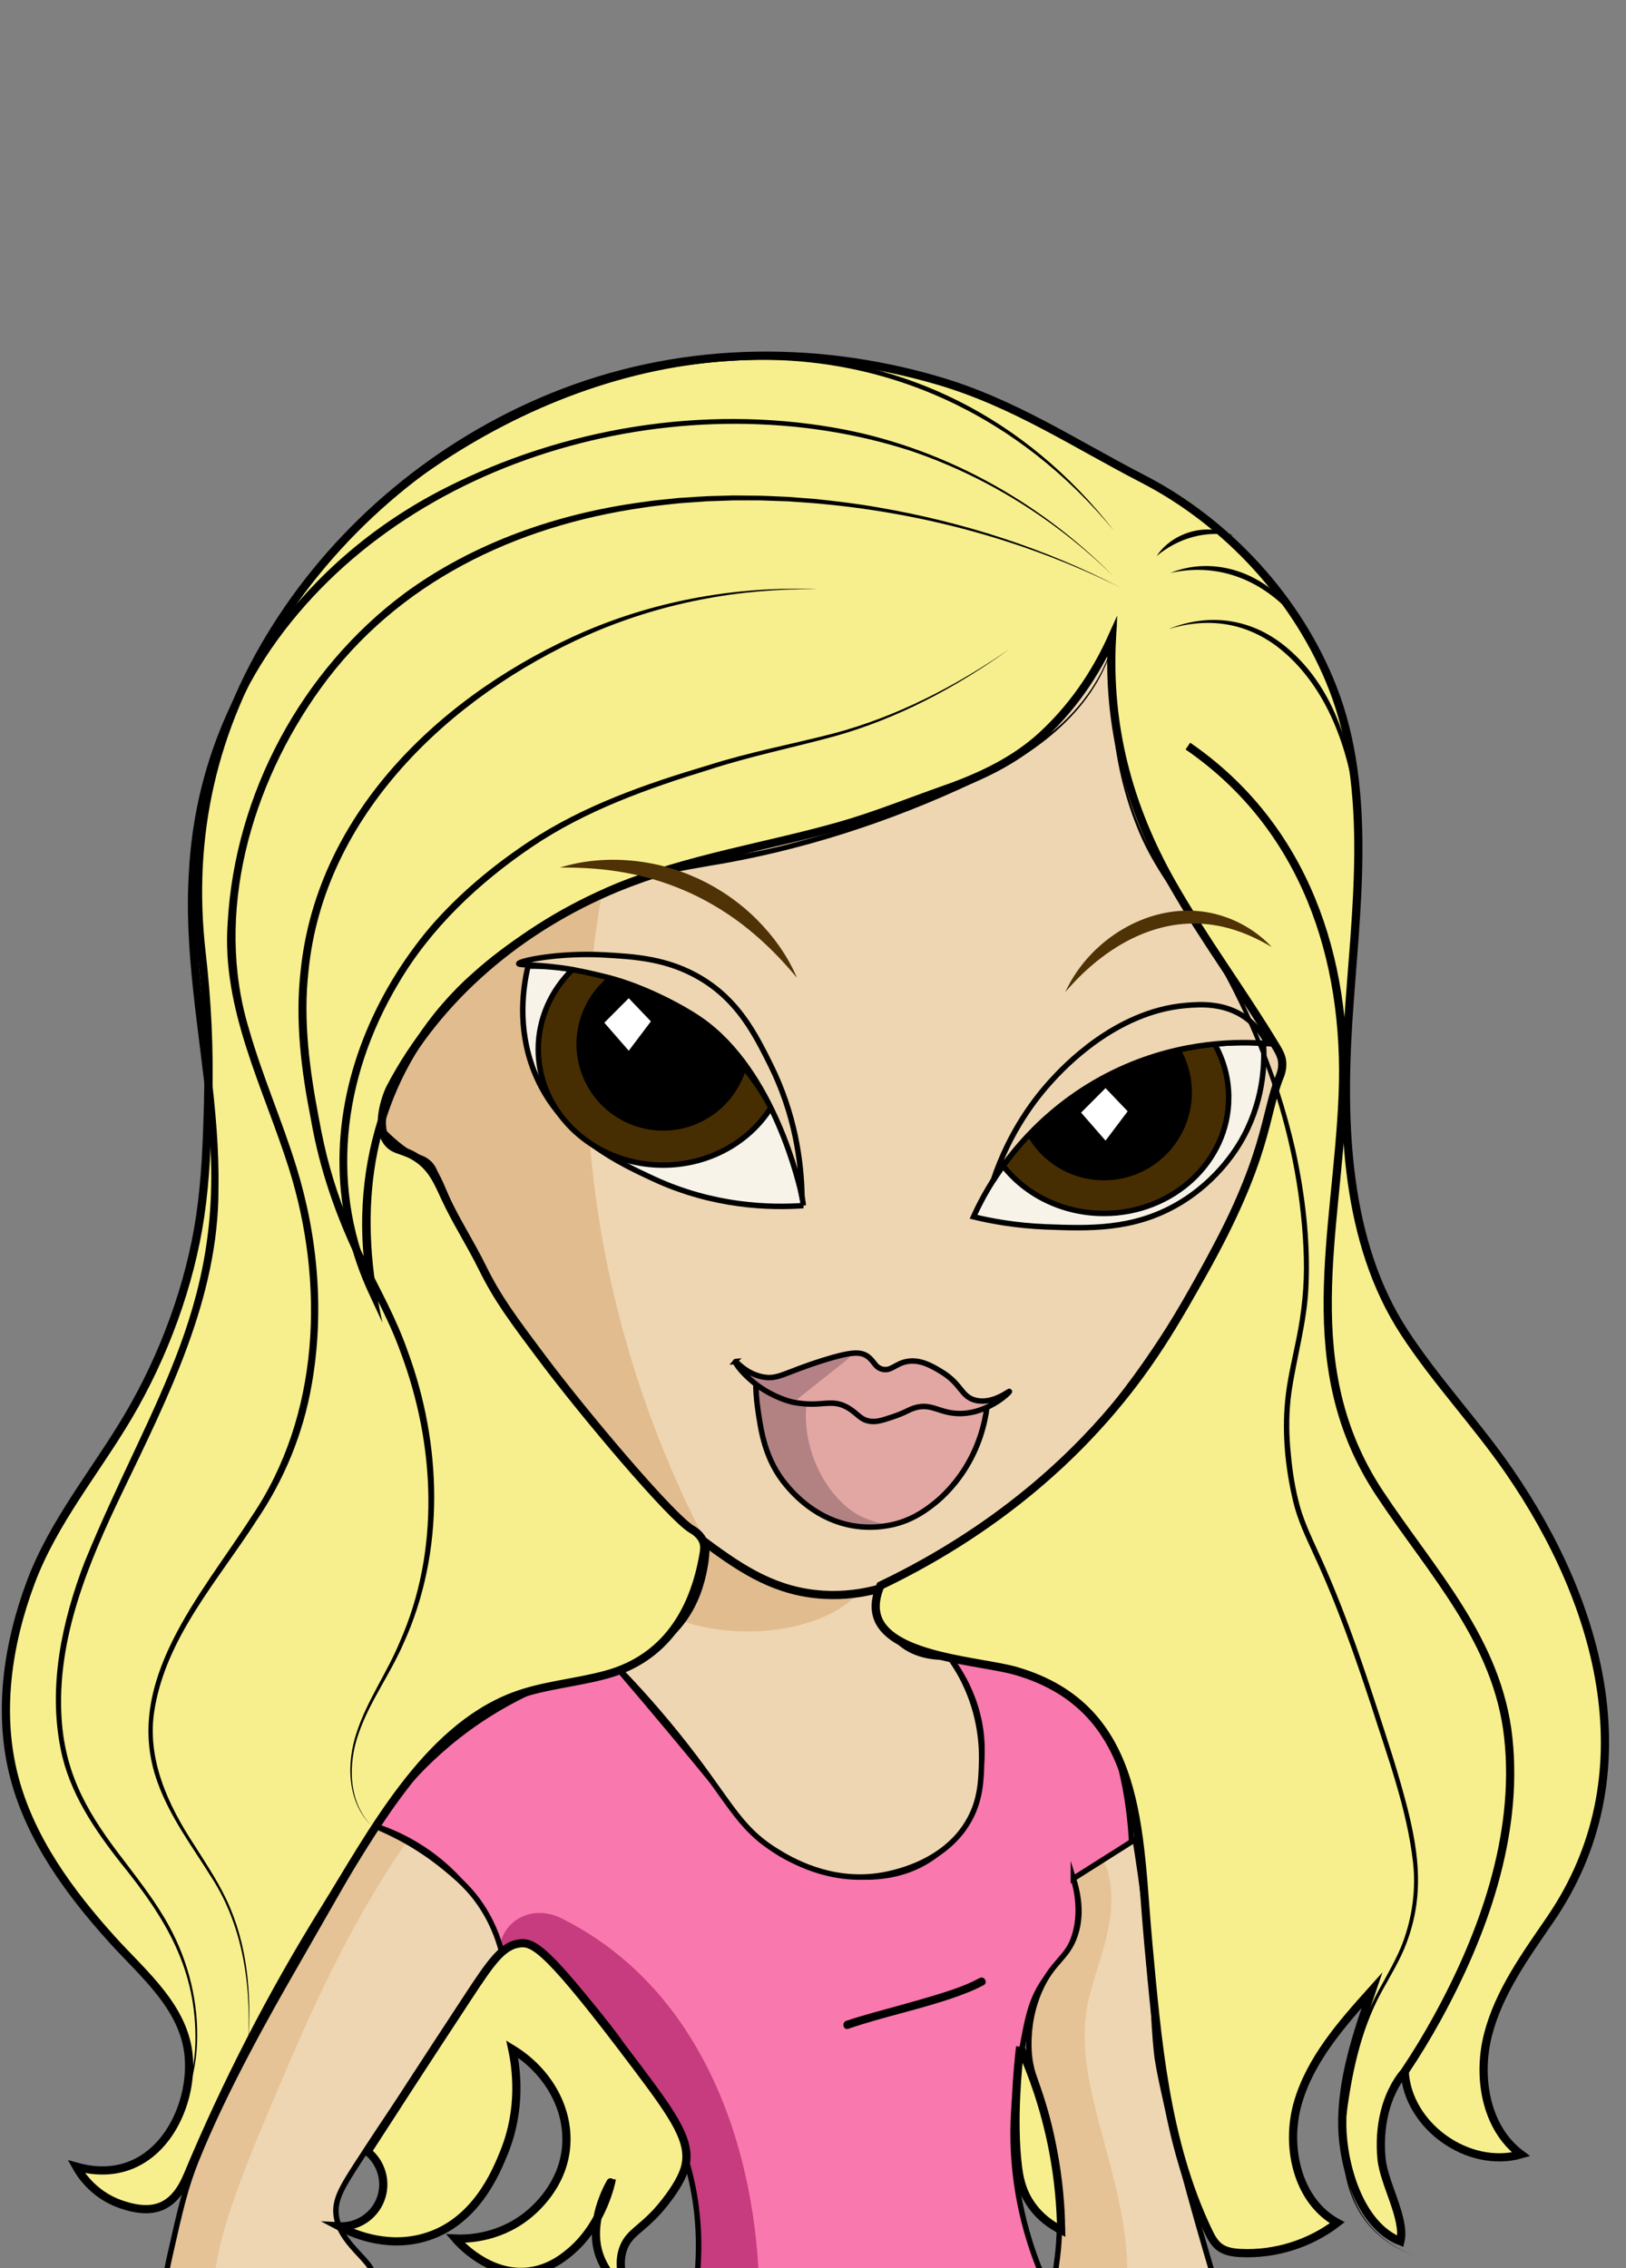 <?xml version="1.0" encoding="UTF-8"?>
<svg id="SO_1" data-name="SO 1" xmlns="http://www.w3.org/2000/svg" xmlns:xlink="http://www.w3.org/1999/xlink" viewBox="0 0 595 830">
  <rect x="0" y="0" width="595" height="830" fill="#808080" stroke="none"/>
  <defs>
    <style>
      .cls-1, .cls-2, .cls-3, .cls-4, .cls-5, .cls-6, .cls-7, .cls-8, .cls-9, .cls-10 {
        stroke: #000;
        stroke-miterlimit: 10;
      }

      .cls-1, .cls-8 {
        fill: none;
      }

      .cls-1, .cls-9, .cls-10 {
        stroke-width: 3px;
      }

      .cls-11 {
        clip-path: url(#clippath);
      }

      .cls-12, .cls-6 {
        fill: #f978ad;
      }

      .cls-13, .cls-3, .cls-9 {
        fill: #eed6b2;
      }

      .cls-14, .cls-4 {
        fill: #e2a7a3;
      }

      .cls-3, .cls-4, .cls-5, .cls-6, .cls-7, .cls-8 {
        stroke-width: 2px;
      }

      .cls-5 {
        fill: #472e02;
      }

      .cls-7 {
        fill: #f7f3e8;
      }

      .cls-15 {
        clip-path: url(#clippath-1);
      }

      .cls-16 {
        clip-path: url(#clippath-4);
      }

      .cls-17 {
        clip-path: url(#clippath-3);
      }

      .cls-18 {
        clip-path: url(#clippath-2);
      }

      .cls-19 {
        clip-path: url(#clippath-6);
      }

      .cls-20 {
        clip-path: url(#clippath-5);
      }

      .cls-21, .cls-22, .cls-23, .cls-24, .cls-25, .cls-26, .cls-27, .cls-28 {
        stroke-width: 0px;
      }

      .cls-10 {
        fill: #f7ef8d;
      }

      .cls-22 {
        fill: #4f3205;
      }

      .cls-23 {
        fill: #c63c7e;
      }

      .cls-24 {
        fill: #e1bc8f;
      }

      .cls-25 {
        fill: #b28282;
      }

      .cls-26 {
        fill: #b48186;
      }

      .cls-27 {
        fill: #fff;
      }

      .cls-28 {
        fill: #e5c396;
      }
    </style>
    <clipPath id="clippath">
      <path class="cls-6" d="M224.62,608.87c-11.11,2.28-27.89,7.14-45.65,18.32-21.94,13.81-34.99,30.75-41.72,40.99,6.34,2.06,19.45,7.27,31,19.93,9.59,10.51,13.81,21.43,15.69,27.62,1.44-1.57,3.75-3.54,6.83-3.93,5.75-.72,10.73,4.56,17.11,11.97,15.14,17.59,19.19,23.88,19.19,23.88,13.71,21.32,20.66,31.95,23.84,42.24,2.74,8.88,6.06,23.81,4.18,43.08,24.6.38,49.49.58,74.66.61,17.44.02,34.75-.05,51.92-.21-5.15-12-7.7-22.64-9.05-30.49-3.84-22.34-.99-39.63.92-50.63,2.4-13.8,3.71-20.85,9.13-28.23,3.63-4.94,6.82-6.98,9.35-12.61,3.65-8.13,2.68-16.56,1.22-22.55,6.95-4.98,13.9-9.97,20.85-14.95-.8-15.3-3.69-27.24-6.23-35.34-3.06-9.77-5.22-12.74-6.88-14.62-3.77-4.25-8.6-6.9-26.81-11.62-6.97-1.81-16.03-3.95-26.76-5.94,2.74,3.48,13.3,17.72,11.78,37.83-.33,4.38-1.71,22.71-16.26,34.18-17.4,13.71-41.77,8.26-55.36,1.01-8.62-4.6-12.23-9.57-27.01-27.65-7.89-9.65-20.16-24.49-35.93-42.88Z"/>
    </clipPath>
    <clipPath id="clippath-1">
      <path class="cls-3" d="M259.04,552.14c-3.26,4.47,1.4,8.68-1.24,22.01-.78,3.95-2.68,12.96-9.61,21.08-8.13,9.52-18.74,12.59-23.56,13.64,5.21,5.29,13.54,14.08,22.94,25.73,19.41,24.07,21.97,33.78,36.59,42.79,5.05,3.12,19.15,11.53,37.21,8.99,3.67-.52,24.37-3.85,33.49-20.77,4.03-7.47,4.19-14.6,4.34-21.39.11-4.84-.2-16.5-6.51-29.15-1.88-3.76-3.82-6.69-5.27-8.68-5.11.19-12.16-.43-17.67-4.96-10.21-8.39-4.58-21.52-11.78-34.11-12.01-21-51.25-25.68-58.91-15.19Z"/>
    </clipPath>
    <clipPath id="clippath-2">
      <path class="cls-3" d="M392.78,687.38c3.04,9.5,2.14,16.19.67,20.63-2.89,8.71-8.25,9.53-12.98,20.3-4.02,9.15-4.02,17.37-3.99,20.3.1,9.24,2.82,12.86,5.99,23.96,3.87,13.52,4.49,24.44,4.99,33.27,1.39,24.47-4.33,28.16.33,34.93,11.37,16.53,53.91,6.9,55.56-.67.19-.86.87-6.38.87-6.37h0c-18.89-63.84-20.84-81.46-20.84-81.46-1.84-16.64-.67-21.99-3.85-49.48-1.46-12.62-3.03-22.93-4.13-29.7-7.54,4.77-15.08,9.54-22.62,14.31Z"/>
    </clipPath>
    <clipPath id="clippath-3">
      <path class="cls-3" d="M137.25,668.19c-4.6,8.04-20.91,36.52-30.41,53.12-7.2,12.57-24.51,42.78-35.13,69.39-3.93,9.86-5.75,17.9-9.38,33.97-2.05,9.07-2.02,10.57-1.33,12.29,6.95,17.19,59.34,4.33,70.25.86,1.73-.55,4.32-1.47,5.14-3.66,2.16-5.8-11.44-11.85-13.28-22.9-1-5.98,1.9-10.72,7.71-19.7,21.54-33.29,37.2-54.24,37.2-54.24,3.5-4.68,9.07-12.17,15.91-21.58-.97-4.33-2.95-10.78-7.28-17.56-4.49-7.02-9.41-11.12-14.14-14.99-5.29-4.33-13.62-10.21-25.27-14.99Z"/>
    </clipPath>
    <clipPath id="clippath-4">
      <path class="cls-9" d="M470.06,393.12c-7.05,30.68-20,54.59-30.07,73.16-10,18.45-26.88,45.82-53.62,73.17-19.02,19.45-31.7,27.3-41.09,32.07-6.79,3.44-14.42,7.31-23.16,9.73-6.35,1.76-13.3,2.77-20.94,2.29-16.83-1.03-29-8.72-42.55-18.77-1.66-1.22-3.34-2.49-5.06-3.78-1.67-1.26-3.28-2.52-4.85-3.78-20.28-16.31-32.69-33.02-44.26-48.83-3.44-4.7-28.29-38.68-41.59-70.16-1.25-2.95-2.27-5.61-3.96-8.66-.37-.68-.79-2.09-2.05-3.37-1.64-1.64-3.55-2.16-4.05-2.31-4.99-1.5-16.88-11.26-23.56-23.96-2.06-3.92-3.14-7.2-3.77-10.15-.92-4.31-1.68-7.9-.2-11.18,3.06-6.75,13.45-7.36,14.31-7.4.45-8.36,1.62-19.87,4.74-33.2,10.89-46.5,42.86-102.51,90.47-135.72,14.97-10.44,31.49-18.63,49.38-23.57,10.84-2.99,22.18-4.78,34-5.16,48.81-1.56,98.27,23.03,127.98,61.48,46.4,60.05,29.37,134.23,23.9,158.1Z"/>
    </clipPath>
    <clipPath id="clippath-5">
      <path class="cls-4" d="M276.57,505.55c0,2.57.15,6.13.77,10.32,1.14,7.71,2.55,18.32,10.49,27.69,2.62,3.1,10.88,12.57,24.6,14.79,8.25,1.33,14.82-.55,16.54-1.08,6.18-1.9,10.24-5.03,12.91-7.13,1.21-.95,6.18-4.96,10.76-11.96,5.73-8.77,7.75-17.49,8.52-23.24-2.28-.47-5.8-1.15-10.13-1.77-18.7-2.65-29.06-.73-42.21-1.34-7.65-.35-18.73-1.68-32.23-6.28Z"/>
    </clipPath>
    <clipPath id="clippath-6">
      <path class="cls-4" d="M269.15,498.21c.18-.23,3.74,4.49,10.11,5.66,5.51,1.01,7.72-1.63,21.83-6.06,10.46-3.28,13.7-3.23,16.17-1.62,2.63,1.72,2.85,4.19,5.66,4.85,3.19.75,4.72-2.03,8.89-2.83,4.91-.93,9.25,1.67,12.53,3.64,7.63,4.58,7.23,9.13,12.53,10.51,6.38,1.66,12.39-3.52,12.53-3.23.17.35-8.49,8.74-19.4,8.08-6.59-.4-9.42-3.86-15.36-2.02-2.4.74-3.3,1.73-8.21,3.35-3.68,1.21-5.57,1.81-7.79,1.56-3.78-.43-4.77-2.86-8.25-4.91-6.26-3.69-9.36-.09-19.81-2.02-1.8-.33-7.47-1.91-13.25-6.12-5.09-3.71-8.59-8.31-8.17-8.84Z"/>
    </clipPath>
  </defs>
  <g>
    <path class="cls-12" d="M224.62,608.87c-11.11,2.28-27.89,7.14-45.65,18.32-21.94,13.81-34.99,30.75-41.72,40.99,6.34,2.06,19.45,7.27,31,19.93,9.59,10.51,13.81,21.43,15.69,27.62,1.44-1.57,3.75-3.54,6.83-3.93,5.75-.72,10.73,4.56,17.11,11.97,15.14,17.59,19.19,23.88,19.19,23.88,13.71,21.32,20.66,31.95,23.84,42.24,2.74,8.88,6.06,23.81,4.18,43.08,24.6.38,49.49.58,74.66.61,17.44.02,34.75-.05,51.92-.21-5.15-12-7.7-22.64-9.05-30.49-3.84-22.34-.99-39.63.92-50.63,2.4-13.8,3.71-20.85,9.13-28.23,3.63-4.94,6.82-6.98,9.35-12.61,3.65-8.13,2.68-16.56,1.22-22.55,6.95-4.98,13.9-9.97,20.85-14.95-.8-15.3-3.69-27.24-6.23-35.34-3.06-9.77-5.22-12.74-6.88-14.62-3.77-4.25-8.6-6.9-26.81-11.62-6.97-1.81-16.03-3.95-26.76-5.94,2.74,3.48,13.3,17.72,11.78,37.83-.33,4.38-1.71,22.71-16.26,34.18-17.4,13.71-41.77,8.26-55.36,1.01-8.62-4.6-12.23-9.57-27.01-27.65-7.89-9.65-20.16-24.49-35.93-42.88Z"/>
    <g class="cls-11">
      <path class="cls-23" d="M190.01,727.73c5.26,2.6,10.26,5.6,14.99,9.07,1.13.83-.64-.61,1.18.93,1.17.99,2.33,1.96,3.47,2.98,2.09,1.87,4.09,3.83,6.03,5.86,7.36,7.71,12.82,15.66,18.21,26.46,11.36,22.75,14.43,48.72,13.98,74.3-.14,7.85,7,15.36,15,15,8.25-.37,14.85-6.59,15-15,1-56.32-18.78-118.88-72.71-145.51-7.26-3.58-16.23-1.95-20.52,5.38-3.87,6.62-1.91,16.92,5.38,20.52h0Z"/>
    </g>
    <path class="cls-8" d="M224.62,608.87c-11.11,2.28-27.89,7.14-45.65,18.32-21.94,13.81-34.99,30.75-41.72,40.99,6.34,2.06,19.45,7.27,31,19.93,9.59,10.51,13.81,21.43,15.69,27.62,1.44-1.57,3.75-3.54,6.83-3.93,5.75-.72,10.73,4.56,17.11,11.97,15.14,17.59,19.19,23.88,19.19,23.88,13.71,21.32,20.66,31.95,23.84,42.24,2.74,8.88,6.06,23.81,4.18,43.08,24.6.38,49.49.58,74.66.61,17.44.02,34.75-.05,51.92-.21-5.15-12-7.7-22.64-9.05-30.49-3.84-22.34-.99-39.63.92-50.63,2.4-13.8,3.71-20.85,9.13-28.23,3.63-4.94,6.82-6.98,9.35-12.61,3.65-8.13,2.68-16.56,1.22-22.55,6.95-4.98,13.9-9.97,20.85-14.95-.8-15.3-3.69-27.24-6.23-35.34-3.06-9.77-5.22-12.74-6.88-14.62-3.77-4.25-8.6-6.9-26.81-11.62-6.97-1.81-16.03-3.95-26.76-5.94,2.74,3.48,13.3,17.72,11.78,37.83-.33,4.38-1.71,22.71-16.26,34.18-17.4,13.71-41.77,8.26-55.36,1.01-8.62-4.6-12.23-9.57-27.01-27.65-7.89-9.65-20.16-24.49-35.93-42.88Z"/>
  </g>
  <g>
    <path class="cls-21" d="M310.43,742.38c13.19-4.56,26.97-7.19,40.11-11.93,3.21-1.16,6.41-2.43,9.42-4.05,1.7-.92.19-3.51-1.51-2.59-5.61,3.04-11.85,4.93-17.93,6.76-6.98,2.1-14.04,3.95-21.06,5.92-3.29.93-6.58,1.88-9.82,2.99-1.81.63-1.03,3.53.8,2.89h0Z"/>
    <g>
      <path class="cls-13" d="M259.04,552.14c-3.26,4.47,1.4,8.68-1.24,22.01-.78,3.95-2.68,12.96-9.61,21.08-8.13,9.52-18.74,12.59-23.56,13.64,5.21,5.29,13.54,14.08,22.94,25.73,19.41,24.07,21.97,33.78,36.59,42.79,5.05,3.12,19.15,11.53,37.21,8.99,3.67-.52,24.37-3.85,33.49-20.77,4.03-7.47,4.19-14.6,4.34-21.39.11-4.84-.2-16.5-6.51-29.15-1.88-3.76-3.82-6.69-5.27-8.68-5.11.19-12.16-.43-17.67-4.96-10.21-8.39-4.58-21.52-11.78-34.11-12.01-21-51.25-25.68-58.91-15.19Z"/>
      <g class="cls-15">
        <ellipse class="cls-24" cx="273.59" cy="571.93" rx="45.13" ry="25.05"/>
      </g>
      <path class="cls-8" d="M259.04,552.14c-3.26,4.47,1.4,8.68-1.24,22.01-.78,3.95-2.68,12.96-9.61,21.08-8.13,9.52-18.74,12.59-23.56,13.64,5.21,5.29,13.54,14.08,22.94,25.73,19.41,24.07,21.97,33.78,36.59,42.79,5.05,3.12,19.15,11.53,37.21,8.99,3.67-.52,24.37-3.85,33.49-20.77,4.03-7.47,4.19-14.6,4.34-21.39.11-4.84-.2-16.5-6.51-29.15-1.88-3.76-3.82-6.69-5.27-8.68-5.11.19-12.16-.43-17.67-4.96-10.21-8.39-4.58-21.52-11.78-34.11-12.01-21-51.25-25.68-58.91-15.19Z"/>
    </g>
    <g>
      <path class="cls-13" d="M392.78,687.38c3.04,9.5,2.14,16.19.67,20.63-2.89,8.71-8.25,9.53-12.98,20.3-4.02,9.15-4.02,17.37-3.99,20.3.1,9.24,2.82,12.86,5.99,23.96,3.87,13.52,4.49,24.44,4.99,33.27,1.39,24.47-4.33,28.16.33,34.93,11.37,16.53,53.91,6.9,55.56-.67.19-.86.87-6.38.87-6.37h0c-18.89-63.84-20.84-81.46-20.84-81.46-1.84-16.64-.67-21.99-3.85-49.48-1.46-12.62-3.03-22.93-4.13-29.7-7.54,4.77-15.08,9.54-22.62,14.31Z"/>
      <g class="cls-18">
        <path class="cls-28" d="M385.16,690.38c3.35,12.85-5.37,26.35-7.74,38.77-2.57,13.48-1.38,26.98,1.42,40.33,5.02,23.93,17.14,49.12,11.41,73.96,5.85-1.54,11.7-3.09,17.55-4.63-3.77-4.83-5.68-10.68-6.71-16.63-.96-5.59-7.83-8.73-12.92-7.33-5.91,1.62-8.3,7.31-7.33,12.92,1.68,9.75,6.08,18.17,12.11,25.9,4.89,6.27,15.91,2.47,17.55-4.63,6.5-28.19-4.56-54.9-10.73-82.02-2.78-12.23-4.25-24.83-.98-37.11,4.01-15.08,10.76-29.18,6.62-45.09-3.4-13.07-23.66-7.53-20.25,5.58h0Z"/>
      </g>
      <path class="cls-8" d="M392.78,687.38c3.04,9.5,2.14,16.19.67,20.63-2.89,8.71-8.25,9.53-12.98,20.3-4.02,9.15-4.02,17.37-3.99,20.3.1,9.24,2.82,12.86,5.99,23.96,3.87,13.52,4.49,24.44,4.99,33.27,1.39,24.47-4.33,28.16.33,34.93,11.37,16.53,53.91,6.9,55.56-.67.19-.86.87-6.38.87-6.37h0c-18.89-63.84-20.84-81.46-20.84-81.46-1.84-16.64-.67-21.99-3.85-49.48-1.46-12.62-3.03-22.93-4.13-29.7-7.54,4.77-15.08,9.54-22.62,14.31Z"/>
    </g>
    <g>
      <path class="cls-13" d="M137.25,668.19c-4.6,8.04-20.91,36.52-30.41,53.12-7.2,12.57-24.51,42.78-35.13,69.39-3.93,9.86-5.75,17.9-9.38,33.97-2.05,9.07-2.02,10.57-1.33,12.29,6.95,17.19,59.34,4.33,70.25.86,1.73-.55,4.32-1.47,5.14-3.66,2.16-5.8-11.44-11.85-13.28-22.9-1-5.98,1.9-10.72,7.71-19.7,21.54-33.29,37.2-54.24,37.2-54.24,3.5-4.68,9.07-12.17,15.91-21.58-.97-4.33-2.95-10.78-7.28-17.56-4.49-7.02-9.41-11.12-14.14-14.99-5.29-4.33-13.62-10.21-25.27-14.99Z"/>
      <g class="cls-17">
        <path class="cls-28" d="M129.17,662.06c-19.7,28.23-34.12,59.52-47.45,91.14-13.68,32.44-30.26,65.92-25.2,102.06.86,6.16,8.71,9.52,14.15,8.03,6.63-1.82,8.9-7.97,8.03-14.15-2.23-15.89,2.49-32.12,7.82-46.91,5.29-14.71,11.52-29.15,17.65-43.53,12.58-29.53,26.45-58.64,44.87-85.03,3.56-5.1.93-12.78-4.13-15.73-5.73-3.35-12.17-.98-15.73,4.13h0Z"/>
        <path class="cls-21" d="M395.22,664.01v182.43c0,1.93,3,1.93,3,0v-182.43c0-1.93-3-1.93-3,0h0Z"/>
        <path class="cls-21" d="M405.63,769.82c3.7,27.25,8.03,54.41,12.99,81.45,1.39,7.61,2.84,15.21,4.33,22.81.37,1.89,3.26,1.09,2.89-.8-5.3-26.98-9.99-54.08-14.04-81.28-1.14-7.65-2.23-15.32-3.27-22.98-.11-.81-1.14-1.23-1.85-1.05-.87.23-1.16,1.05-1.05,1.85h0Z"/>
      </g>
      <path class="cls-8" d="M137.25,668.19c-4.6,8.04-20.91,36.52-30.41,53.12-7.2,12.57-24.51,42.78-35.13,69.39-3.93,9.86-5.75,17.9-9.38,33.97-2.05,9.07-2.02,10.57-1.33,12.29,6.95,17.19,59.34,4.33,70.25.86,1.73-.55,4.32-1.47,5.14-3.66,2.16-5.8-11.44-11.85-13.28-22.9-1-5.98,1.9-10.72,7.71-19.7,21.54-33.29,37.2-54.24,37.2-54.24,3.5-4.68,9.07-12.17,15.91-21.58-.97-4.33-2.95-10.78-7.28-17.56-4.49-7.02-9.41-11.12-14.14-14.99-5.29-4.33-13.62-10.21-25.27-14.99Z"/>
    </g>
    <g>
      <path class="cls-13" d="M470.06,393.12c-7.05,30.68-20,54.59-30.07,73.16-10,18.45-26.88,45.82-53.62,73.17-19.02,19.45-31.7,27.3-41.09,32.07-6.79,3.44-14.42,7.31-23.16,9.73-6.35,1.76-13.3,2.77-20.94,2.29-16.83-1.03-29-8.72-42.55-18.77-1.66-1.22-3.34-2.49-5.06-3.78-1.67-1.26-3.28-2.52-4.85-3.78-20.28-16.31-32.69-33.02-44.26-48.83-3.44-4.7-28.29-38.68-41.59-70.16-1.25-2.95-2.27-5.61-3.96-8.66-.37-.68-.79-2.09-2.05-3.37-1.64-1.64-3.55-2.16-4.05-2.31-4.99-1.5-16.88-11.26-23.56-23.96-2.06-3.92-3.14-7.2-3.77-10.15-.92-4.31-1.68-7.9-.2-11.18,3.06-6.75,13.45-7.36,14.31-7.4.45-8.36,1.62-19.87,4.74-33.2,10.89-46.5,42.86-102.51,90.47-135.72,14.97-10.44,31.49-18.63,49.38-23.57,10.84-2.99,22.18-4.78,34-5.16,48.81-1.56,98.27,23.03,127.98,61.48,46.4,60.05,29.37,134.23,23.9,158.1Z"/>
      <g class="cls-16">
        <path class="cls-24" d="M299.79,159.07c-22.69,26.96-60.68,79.79-77.19,156.15-26.43,122.31,20.58,220.32,36.02,249.56-15.43.06-55.15-1.97-86.59-30.42-21.91-19.82-29.4-42.5-39.04-77.19-12.35-44.47-24.07-86.67-9.76-139.29,14.61-53.71,47.62-86.26,60.33-98.48,44.8-43.08,94.84-56.07,116.22-60.33Z"/>
      </g>
      <path class="cls-1" d="M470.06,393.12c-7.05,30.68-20,54.59-30.07,73.16-10,18.45-26.88,45.82-53.62,73.17-19.02,19.45-31.7,27.3-41.09,32.07-6.79,3.44-14.42,7.31-23.16,9.73-6.35,1.76-13.3,2.77-20.94,2.29-16.83-1.03-29-8.72-42.55-18.77-1.66-1.22-3.34-2.49-5.06-3.78-1.67-1.26-3.28-2.52-4.85-3.78-20.28-16.31-32.69-33.02-44.26-48.83-3.44-4.7-28.29-38.68-41.59-70.16-1.25-2.95-2.27-5.61-3.96-8.66-.37-.68-.79-2.09-2.05-3.37-1.64-1.64-3.55-2.16-4.05-2.31-4.99-1.5-16.88-11.26-23.56-23.96-2.06-3.92-3.14-7.2-3.77-10.15-.92-4.31-1.68-7.9-.2-11.18,3.06-6.75,13.45-7.36,14.31-7.4.45-8.36,1.62-19.87,4.74-33.2,10.89-46.5,42.86-102.51,90.47-135.72,14.97-10.44,31.49-18.63,49.38-23.57,10.84-2.99,22.18-4.78,34-5.16,48.81-1.56,98.27,23.03,127.98,61.48,46.4,60.05,29.37,134.23,23.9,158.1Z"/>
    </g>
    <path class="cls-10" d="M190.13,711.13c5.23-.64,10.44,2.04,43.14,45.52,13.68,18.19,20.11,27.49,17.26,36.89-2.09,6.89-9.59,15.2-10.12,15.77-6.02,6.59-10.1,7.8-12.2,13.09-2.19,5.53-.64,11.54,1.49,16.36-3.75-2.92-9.22-8.12-11.01-15.77-2.87-12.26,5.05-25,5.06-24.99,0,0-2.93,15.27-14.28,25.29-2.51,2.21-7.89,6.83-15.77,7.85-14.8,1.9-25.8-10.53-27.08-12.01,3.19.15,15.21.32,26.18-8.33,3.06-2.41,12.75-10.8,14.28-24.4,1.59-14.08-6.17-28.38-19.64-36.6,1.5,7.01,3.53,21.72-2.98,37.79-2.93,7.24-10.51,25.97-29.46,31.24-14.42,4.01-27.07-2.1-30.94-4.17,6.64.35,12.79-3.63,15.17-9.82,2.41-6.24.47-13.37-4.76-17.55,8.12-12.61,20.61-31.89,36.6-56.23,8.38-12.76,12.7-19.16,19.04-19.93Z"/>
    <path class="cls-10" d="M373.3,748.96c-.82,7.11-2.83,26.84-.85,43.52.47,3.94,1.28,8.7,4.46,13.59,3.57,5.48,8.41,8.46,11.4,9.97-.12-8.56-.92-18.7-3.12-29.92-2.95-15.05-7.54-27.56-11.89-37.15Z"/>
    <path class="cls-10" d="M76.2,401.72c-.48,16.18-.88,29.39-2.94,43.31-3.74,25.32-13.37,51.28-26.35,73.25-11.94,20.21-27.38,38.59-35.67,60.77-8.48,22.69-12.24,47.95-5.91,71.68,5.99,22.49,20.24,41.85,35.61,58.89,11.48,12.74,26.92,25.11,28.17,43.53,1.04,15.35-6.82,33.94-22.13,39.45-7.69,2.77-15.01,1.37-19.07.22,1.11,2,5.9,10.14,16.26,13.75,12.22,4.26,19.62,1.11,24.53-10.67,14.06-33.72,30.85-66.31,50.13-97.34,17.15-27.61,36.74-65.31,68.77-77.7,10.98-4.24,22.98-4.98,34.33-8.11,21.35-5.87,31.89-22.86,35.51-43.91.24-1.39.44-2.83.07-4.18-.84-3.08-3.76-4.68-4.46-5.11-7.87-4.81-39.36-42.24-54.13-61.92-11.2-14.92-16.8-22.38-22.46-33.88-4.26-8.66-9.55-16.79-13.6-25.55-2.61-5.64-4.66-10.66-10.06-14.34-4.92-3.36-8.18-2.58-10.77-5.63-4.86-5.73-.81-17.08.84-20.26,17.45-33.42,48.02-58.67,82.56-72.99,26.28-10.9,54.62-15.01,81.86-22.76,13.08-3.72,25.68-8.86,38.43-13.34,12.77-4.49,25.33-10.33,35.41-19.54,13.66-12.53,21.4-26.45,25.77-36.16-1.77,32.51,5.99,61.92,22.04,90.16,11.62,20.43,25.74,39.33,37.88,59.46,1.07,1.77,2.15,3.63,2.35,5.69.26,2.63-.59,4.71-.86,5.38-5.84,14.44-4.01,29.12-28.34,72.4-8.49,15.1-16.66,29.63-29.8,45.81-13.9,17.12-41.21,45.76-88,68.13-1.35,3.18-2.57,7.66-.96,11.93,5.44,14.35,38.2,15.68,50.65,19.32,46.65,13.61,44.58,59.05,48.31,99.38,3.31,35.74,6.24,72.54,21.88,105.42,1.08,2.28,2.3,4.61,4.34,6.09,2.16,1.56,4.95,1.94,7.61,2.07,12.58.61,25.34-3.38,35.33-11.07-14.6-7.96-19.02-27.85-14.42-43.83,4.61-15.97,16.05-28.93,27.15-41.3-5.53,16.09-11.13,32.58-10.89,49.59.2,14.38,6.35,36.53,21.28,42.33,1.92-8.33-6.06-21.08-6.92-30.29-1.05-11.23,1.27-23.18,8.48-31.84,1.11,19.96,23.34,35.79,42.57,30.31-12.91-9.6-16.07-28.27-12.06-43.85,4.01-15.58,13.75-28.94,22.83-42.22,35.83-52.43,18.88-114.72-15.24-164.13-12.03-17.41-26.72-32.9-38.27-50.63-21.48-32.95-22.9-75.96-20.44-114.19,2.55-39.46,9.09-83.51-5.67-121.45-12.68-32.58-38.57-60.65-69.49-76.61-25.29-13.05-47.25-27.88-75.25-36.04-46.51-13.55-96.03-12.22-141.03,6.16-41.34,16.89-77.34,46.69-101.14,84.52-23.02,36.6-31.93,76.15-27.06,118.68,2.03,17.69,2.95,35.33,2.41,53.14Z"/>
  </g>
  <path class="cls-21" d="M369.04,237.77c-19.28,13.82-40.65,25.19-63.58,31.63-15.29,4.18-30.8,7.3-45.87,12.22-22.57,6.92-45.17,14.95-64.83,28.22-19.45,13.16-37.09,29.73-49.02,50.12-20.56,34.59-25.52,75.41-7.98,112.35,0,0-2.79.89-2.79.89-8.41-43.22,4.82-87.9,38.17-117.26,12.76-11.51,27.57-20.43,42.82-28.18,7.62-3.91,15.65-7.16,23.99-9.32,16.64-4.07,33.6-5.38,50.08-9.96,16.44-4.19,32.56-9.69,48.4-15.83,15.75-6.19,31.5-13.11,44.93-23.55,13.49-10.3,23.49-25.4,25.72-42.42-3,27.01-23.77,45.22-46.79,56.82-30.56,15.04-63.25,26.25-96.8,32.32-8.4,1.49-16.81,2.69-24.94,4.91-8.14,2.16-15.93,5.45-23.44,9.3-22.49,11.4-44.14,25.95-59.07,46.61-23.56,32.07-26.59,69.43-18.09,107.36,0,0-4.86-10.45-4.86-10.45-6.76-14.53-10.59-30.47-10.85-46.51-.65-32.1,12.69-63.59,33.21-87.89,10.44-12.07,22.8-22.37,36.09-31.19,20-13.25,42.77-21.14,65.57-27.93,15.1-4.82,30.75-7.73,46.06-11.69,22.94-6.11,44.35-17.18,63.86-30.58h0Z"/>
  <path class="cls-21" d="M299.17,215.62c-28.84-.44-57.77,5.1-84.16,16.77-50.21,22.29-96.57,65.91-102.13,123.07-2.03,18.03.44,36.21,3.85,53.96,1.09,5.99,2.34,11.85,3.97,17.67,3.21,11.64,7.72,22.89,12.95,33.8,5.38,10.86,11.38,21.66,15.42,33.19,12.74,34.33,13.93,73.84-1.5,107.49-4.9,11.24-12.31,21.12-16.28,32.59-3.99,11.14-4,25.22,4.83,34.08-9.13-8.7-9.44-23.03-5.59-34.34,3.82-11.7,11.08-21.77,15.69-32.94,14.88-33.41,13.09-72.2.41-106-4.08-11.49-10-21.97-15.45-32.89-8.07-16.45-14.21-34.04-17.35-52.12-3.57-17.99-5.93-36.45-3.81-54.81,6.02-58.49,52.67-101.97,104.32-124.25,26.66-11.36,55.95-16.47,84.81-15.28h0Z"/>
  <path class="cls-21" d="M407.78,194.39c-34.7-42.02-83.73-65.55-138.5-62.46-39.53,2-77.7,16.84-110.28,38.94-10.96,7.34-21.24,15.65-31.05,24.5,7.13-6.88,14.63-13.39,22.5-19.42,80.48-62.15,191.28-66.61,257.33,18.44h0Z"/>
  <path class="cls-21" d="M407.12,210.57c-20.83-20.4-46.17-36.21-73.79-45.57-81.23-26.4-184.59.64-234.07,72.38-22.03,32.06-30.19,71.9-26.9,110.34,1.96,29.02,8.11,58.01,7.58,87.31.11,39.75-18.29,75.93-35.07,110.86-12.48,25.94-24.21,53.76-22.32,83.11,1.4,21.22,10.28,35.62,23,52.05,5.84,7.76,11.89,15.49,16.54,24.14,6.96,12.89,10.59,27.68,10.03,42.34-.55,14.67-6.25,28.98-16,39.96,9.55-11.08,14.98-25.38,15.38-39.98.56-26.9-10.86-45.47-27.11-65.56-9.82-12.44-19.05-26.03-22.17-41.85-4.68-23.02.42-46.84,8.7-68.43,24.95-61.09,53.31-95,44.87-165.67-2.81-28.95-8.61-58.12-6.63-87.44,3.32-60.86,39.87-112.65,93.78-140,43.51-22.06,94.32-30.44,142.46-22.04,38.46,6.7,74.35,26.37,101.73,54.04h0Z"/>
  <path class="cls-21" d="M409.87,214.95c-33.74-16.78-70.87-26.9-108.35-30.48-3.62-.39-9.56-.77-13.26-1.02-2.38-.04-7.71-.31-9.97-.35-1.96-.04-7.9.02-9.97,0-2.35.11-7.72.25-9.96.35-1.98.12-7.85.58-9.94.72-3.81.42-9.46.99-13.18,1.61-46.56,6.7-89.93,27.32-117.92,66.13-25.37,35.15-39.13,82.35-26.17,124.79,4.88,17.06,12.1,33.38,17.34,50.39,7.91,25.65,10.27,53.18,5.56,79.69-3.05,17.68-10.04,34.69-20.1,49.49-14.23,22.19-33.11,42.77-37.43,69.46-2.94,17.82,5,34.84,14.6,49.43,4.73,7.53,9.79,14.96,13.19,23.22,6.95,16.55,7.81,34.88,6.24,52.55,1.72-21.99-.95-45.11-13.16-63.96-7.06-11.33-15.21-22.1-19.76-34.84-13.19-36.46,16.08-68.56,34.38-97.12,25.09-36.97,26.84-85.35,13.81-127.11-9.27-29.51-24.86-58.52-22.5-90.37,2.64-47.02,27.03-92.46,64.84-120.52,25.32-18.53,55.86-29.09,86.8-33.27,1.62-.25,5-.7,6.64-.83,0,0,6.66-.69,6.66-.69l6.68-.43c1.63-.11,5.04-.3,6.68-.31,0,0,6.69-.18,6.69-.18l6.69.06c3.84-.05,9.51.33,13.36.46,1.84.19,8.13.59,10,.77,7.32.75,15.94,1.81,23.17,3.11,30.61,5.26,60.78,14.88,88.35,29.25h0Z"/>
  <path class="cls-21" d="M423.25,203.46c5.84-8.77,18.55-12.44,27.96-7.46-10.11-2.02-20.08.93-27.96,7.46h0Z"/>
  <path class="cls-21" d="M428.22,209.67c18.65-7.55,39.67,2.41,48.46,19.88-11.55-15.7-28.97-24.26-48.46-19.88h0Z"/>
  <path class="cls-21" d="M427.59,230.17c14.68-5.87,29.69-3.98,42.16,5.88,17.16,13.63,25.09,36.17,26.18,57.49-2.99-21.36-11.13-43.52-28.67-57.02-12.01-8.91-25.44-10.62-39.67-6.35h0Z"/>
  <path class="cls-1" d="M434.68,273.01c42.65,29.35,58.69,77.54,56.65,127.67-2.08,50.99-17.02,99.56,13.48,145.71,18.92,28.64,43.3,53.86,47.13,89.55,3.84,35.76-9.2,72.05-26.23,102.92-3.61,6.55-7.5,12.93-11.66,19.14"/>
  <path class="cls-7" d="M455.35,415.35c-1.65,3.16-8.92,16.39-24.57,25.4-16.31,9.38-32.34,8.78-47.92,8.19-11.32-.43-20.53-2.21-26.62-3.69,1.74-3.87,5.12-10.76,10.81-18.65,2.6-3.61,5.68-7.44,9.31-11.28,6.02-6.38,13.55-12.81,22.88-18.4,11.31-6.78,22.46-10.65,32.3-12.81,4.64-1.02,8.99-1.66,12.93-2.05,7.91-.78,14.18-.54,17.85-.29.4,5.77.56,19.19-6.97,33.58Z"/>
  <path class="cls-7" d="M293.98,441.16c-12.29.85-32.89.38-54.88-9.83-6.06-2.81-14.02-6.52-21.71-12.06-4.41-3.17-8.73-6.95-12.55-11.52-.02-.03-.05-.07-.07-.1-3.79-4.52-7.08-9.82-9.49-16.05-6.12-15.84-3.82-30.6-2.05-38.09,2.66-.02,8.54.03,16.28,1.26,3.88.62,8.23,1.53,12.87,2.87,12.21,3.53,26.47,10.06,39.66,22.08,4.14,3.78,7.75,7.7,10.88,11.67,3.67,4.62,6.7,9.3,9.21,13.86,8.84,16.09,11.16,30.64,11.85,35.91Z"/>
  <path class="cls-5" d="M449.62,401.63c0,23.42-20.45,42.39-45.67,42.39-15.16,0-28.6-6.86-36.9-17.42,2.6-3.61,5.68-7.44,9.31-11.28,6.02-6.38,13.55-12.81,22.88-18.4,11.31-6.78,22.46-10.65,32.3-12.81,4.64-1.02,8.99-1.66,12.93-2.05,3.29,5.85,5.15,12.51,5.15,19.57Z"/>
  <path class="cls-2" d="M415.57,429.22c-14.9,5.86-31.58-.33-39.21-13.9,6.02-6.38,13.55-12.81,22.88-18.4,11.31-6.78,22.46-10.65,32.3-12.81.72,1.27,1.36,2.6,1.91,4,6.41,16.29-1.59,34.69-17.88,41.11Z"/>
  <path class="cls-5" d="M282.13,405.25c-7.91,12.61-22.63,21.09-39.49,21.09-9.34,0-18.02-2.6-25.25-7.07-4.94-3.04-9.21-6.96-12.55-11.52-.02-.03-.05-.07-.07-.1-4.93-6.77-7.8-14.92-7.8-23.7,0-11.31,4.77-21.58,12.54-29.18,3.88.62,8.23,1.53,12.87,2.87,12.21,3.53,26.47,10.06,39.66,22.08,4.14,3.78,7.75,7.7,10.88,11.67,3.67,4.62,6.7,9.3,9.21,13.86Z"/>
  <path class="cls-21" d="M272.92,391.39c-2.74,8.88-9.35,16.47-18.67,20.14-16.29,6.41-34.69-1.59-41.11-17.88-5.14-13.07-1-27.5,9.24-36.01,12.21,3.53,26.47,10.06,39.66,22.08,4.14,3.78,7.75,7.7,10.88,11.67Z"/>
  <path class="cls-27" d="M230.07,365.26c2.7,2.83,5.41,5.66,8.11,8.49-2.7,3.58-5.4,7.15-8.1,10.73-2.98-3.42-5.96-6.83-8.94-10.25,2.98-2.99,5.96-5.98,8.94-8.97Z"/>
  <path class="cls-27" d="M404.54,398.16c2.7,2.83,5.41,5.66,8.11,8.49-2.7,3.58-5.4,7.15-8.1,10.73-2.98-3.42-5.96-6.83-8.94-10.25,2.98-2.99,5.96-5.98,8.94-8.97Z"/>
  <path class="cls-3" d="M363.45,431.92c6.16-18.24,15.52-30.17,21.45-36.63,3.97-4.33,23.15-25.21,49.05-27.37,5.34-.45,14.29-1.06,22.04,4.62,4.14,3.04,6.48,6.8,7.75,9.32-9.94-.79-30.75-1.09-53.76,9.42-26.92,12.3-41.19,32.25-46.52,40.63Z"/>
  <path class="cls-3" d="M293.47,437.8c-.24-12.92-2.62-30.29-11.57-48.24-5.49-11.02-11.65-23.38-25.52-31.63-12.08-7.19-24.1-7.88-35.34-8.51-17-.94-31.28,2.26-31.22,3.21.04.68,7.37.06,19.69,2.15,0,0,6.3,1.18,12.87,2.87,13.12,3.36,27.12,10.77,34,15.55,27.08,18.82,36.42,61.38,37.09,64.6Z"/>
  <path class="cls-21" d="M408.61,226.7c-3.84,26.18-1.42,53.68,9.32,77.99,5.33,12.22,13.66,22.66,21,33.71,16.42,25.07,28.4,53.12,35.07,82.35,3.54,16.28,5.56,33.03,4.82,49.7-.48,13.35-4.42,26.3-6.29,39.39-.87,6.52-.94,13.13-.41,19.69.54,6.55,1.38,13.15,2.99,19.51,1.51,6.39,4.32,12.36,7.07,18.42,8.42,18.11,15.03,37.01,21.21,55.97,4.13,12.65,8.33,25.28,11.63,38.19,4.33,17.17,6.08,32.4-.35,49.4-2.06,5.7-6.19,12.51-9.1,17.81-7.97,14.56-11.19,31.19-13.19,47.52-2.39,20.91,3.43,40.91,24.81,48.8-21.6-7.69-27.68-27.75-25.54-48.87,1.78-16.51,4.91-33.26,12.86-48.02,2.9-5.26,6.9-12.17,8.91-17.71,3.39-9.25,4.76-19.28,3.65-29.08-2.27-19.76-9.35-38.62-15.36-57.49-6.22-18.91-12.83-37.7-21.27-55.74-2.75-6.01-5.65-12.15-7.22-18.73-3.09-13.05-4.34-26.6-2.62-39.93.87-6.66,2.47-13.15,3.76-19.64,1.99-9.68,3.01-19.63,2.75-29.5-1.14-43.02-16.19-85.23-39.22-121.36-7.26-11.11-15.6-21.7-20.83-34.01-10.49-24.58-12.59-52.16-8.43-78.39h0Z"/>
  <g>
    <g>
      <path class="cls-14" d="M276.57,505.55c0,2.57.15,6.13.77,10.32,1.14,7.71,2.55,18.32,10.49,27.69,2.62,3.1,10.88,12.57,24.6,14.79,8.25,1.33,14.82-.55,16.54-1.08,6.18-1.9,10.24-5.03,12.91-7.13,1.21-.95,6.18-4.96,10.76-11.96,5.73-8.77,7.75-17.49,8.52-23.24-2.28-.47-5.8-1.15-10.13-1.77-18.7-2.65-29.06-.73-42.21-1.34-7.65-.35-18.73-1.68-32.23-6.28Z"/>
      <g class="cls-20">
        <path class="cls-25" d="M276.86,507.86c.02,5.55-4.13,10.48-4.44,16.21-.39,7.08,2.69,13.94,5.08,20.44,5.12,13.93,10.79,27.66,16.88,41.2,1.77,3.94,7.5,4.89,10.95,2.87,4.06-2.37,4.65-6.99,2.87-10.95-5.52-12.28-10.62-24.74-15.26-37.38-1.71-4.64-5.38-11.28-4.44-16.36,1.05-5.69,4.4-9.98,4.38-16.04-.04-10.29-16.04-10.31-16,0h0Z"/>
        <path class="cls-25" d="M279.22,512.93c-2.42,18.39,6.66,39.36,20.93,51.1,16.61,13.65,41.89,11.82,62.05,11.13,10.27-.35,10.32-16.35,0-16-8.86.3-17.75.61-26.6-.01-8.06-.57-17.67-1.58-24.32-6.6-11.65-8.81-17.94-25.39-16.06-39.61.57-4.29-4.08-8-8-8-4.79,0-7.43,3.7-8,8h0Z"/>
      </g>
      <path class="cls-8" d="M276.57,505.55c0,2.57.15,6.13.77,10.32,1.14,7.71,2.55,18.32,10.49,27.69,2.62,3.1,10.88,12.57,24.6,14.79,8.25,1.33,14.82-.55,16.54-1.08,6.18-1.9,10.24-5.03,12.91-7.13,1.21-.95,6.18-4.96,10.76-11.96,5.73-8.77,7.75-17.49,8.52-23.24-2.28-.47-5.8-1.15-10.13-1.77-18.7-2.65-29.06-.73-42.21-1.34-7.65-.35-18.73-1.68-32.23-6.28Z"/>
    </g>
    <g>
      <path class="cls-14" d="M269.15,498.21c.18-.23,3.74,4.49,10.11,5.66,5.51,1.01,7.72-1.63,21.83-6.06,10.46-3.28,13.7-3.23,16.17-1.62,2.63,1.72,2.85,4.19,5.66,4.85,3.19.75,4.72-2.03,8.89-2.83,4.91-.93,9.25,1.67,12.53,3.64,7.63,4.58,7.23,9.13,12.53,10.51,6.38,1.66,12.39-3.52,12.53-3.23.17.35-8.49,8.74-19.4,8.08-6.59-.4-9.42-3.86-15.36-2.02-2.4.74-3.3,1.73-8.21,3.35-3.68,1.21-5.57,1.81-7.79,1.56-3.78-.43-4.77-2.86-8.25-4.91-6.26-3.69-9.36-.09-19.81-2.02-1.8-.33-7.47-1.91-13.25-6.12-5.09-3.71-8.59-8.31-8.17-8.84Z"/>
      <g class="cls-19">
        <path class="cls-26" d="M295.62,483.54c-11.44,9.1-22.89,18.2-34.33,27.3-4.23,3.36-3.51,10.63,0,14.14,4.18,4.18,9.9,3.37,14.14,0,11.44-9.1,22.89-18.2,34.33-27.3,4.23-3.36,3.51-10.63,0-14.14-4.18-4.18-9.9-3.37-14.14,0h0Z"/>
      </g>
      <path class="cls-8" d="M269.15,498.21c.18-.23,3.74,4.49,10.11,5.66,5.51,1.01,7.72-1.63,21.83-6.06,10.46-3.28,13.7-3.23,16.17-1.62,2.63,1.72,2.85,4.19,5.66,4.85,3.19.75,4.72-2.03,8.89-2.83,4.91-.93,9.25,1.67,12.53,3.64,7.63,4.58,7.23,9.13,12.53,10.51,6.38,1.66,12.39-3.52,12.53-3.23.17.35-8.49,8.74-19.4,8.08-6.59-.4-9.42-3.86-15.36-2.02-2.4.74-3.3,1.73-8.21,3.35-3.68,1.21-5.57,1.81-7.79,1.56-3.78-.43-4.77-2.86-8.25-4.91-6.26-3.69-9.36-.09-19.81-2.02-1.8-.33-7.47-1.91-13.25-6.12-5.09-3.71-8.59-8.31-8.17-8.84Z"/>
    </g>
  </g>
  <path class="cls-22" d="M389.82,363.01c9.49-20.65,33.93-34.79,56.5-28.13,7.36,2.15,14,6.25,19.05,11.67-7.94-4.71-16.2-7.87-25.15-8.5-19.98-1.43-37.78,10.18-50.39,24.96h0Z"/>
  <path class="cls-22" d="M291.64,357.8c-5.46-6.57-11.31-12.53-17.72-17.72-6.39-5.2-13.36-9.55-20.74-13.03-3.71-1.7-7.5-3.21-11.39-4.47-3.89-1.27-7.87-2.24-11.91-3.04-8.1-1.58-16.42-2.16-24.96-2.08,8.17-2.55,16.94-3.32,25.6-2.59,4.33.37,8.66,1.11,12.88,2.25,2.1.59,4.2,1.22,6.25,1.99,2.07.71,4.05,1.66,6.07,2.5,7.92,3.73,15.22,8.81,21.35,14.98,6.11,6.17,11.22,13.33,14.56,21.21Z"/>
</svg>